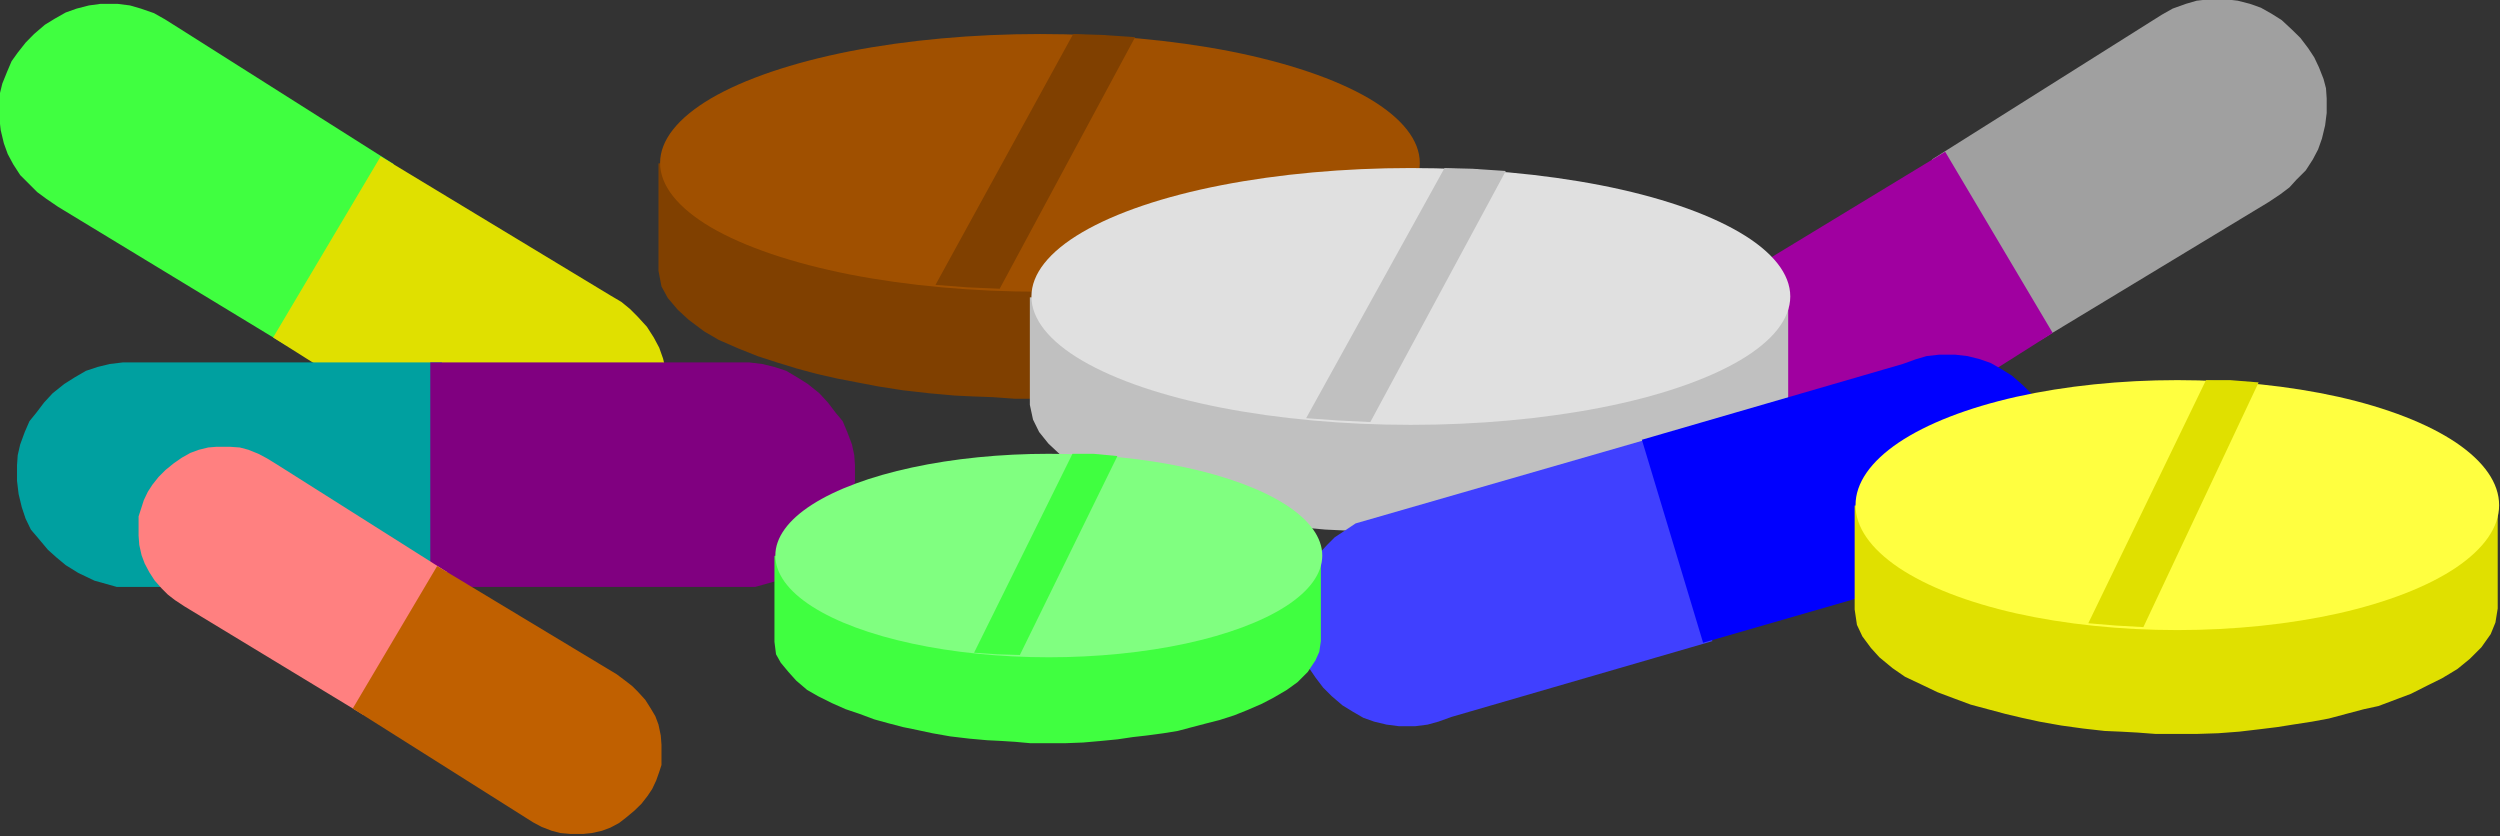 <?xml version="1.0" encoding="UTF-8" standalone="no"?>
<svg
   xmlns:ooo="http://xml.openoffice.org/svg/export"
   xmlns:dc="http://purl.org/dc/elements/1.1/"
   xmlns:cc="http://creativecommons.org/ns#"
   xmlns:rdf="http://www.w3.org/1999/02/22-rdf-syntax-ns#"
   xmlns:svg="http://www.w3.org/2000/svg"
   xmlns="http://www.w3.org/2000/svg"
   xmlns:sodipodi="http://sodipodi.sourceforge.net/DTD/sodipodi-0.dtd"
   xmlns:inkscape="http://www.inkscape.org/namespaces/inkscape"
   version="1.2"
   width="142.52mm"
   height="47.67mm"
   viewBox="0 0 14252 4767"
   preserveAspectRatio="xMidYMid"
   xml:space="preserve"
   id="svg115"
   sodipodi:docname="pills.svg"
   style="fill-rule:evenodd;stroke-width:28.222;stroke-linejoin:round"
   inkscape:version="0.92.5 (2060ec1f9f, 2020-04-08)"><rect x="0" y="0" width="14252" height="4767" fill="#333333" stroke="none"/><sodipodi:namedview
   pagecolor="#ffffff"
   bordercolor="#666666"
   borderopacity="1"
   objecttolerance="10"
   gridtolerance="10"
   guidetolerance="10"
   inkscape:pageopacity="0"
   inkscape:pageshadow="2"
   inkscape:window-width="664"
   inkscape:window-height="487"
   id="namedview117"
   showgrid="false"
   inkscape:zoom="0.2102413"
   inkscape:cx="269.32913"
   inkscape:cy="90.06614"
   inkscape:window-x="0"
   inkscape:window-y="0"
   inkscape:window-maximized="0"
   inkscape:current-layer="svg115" />
 <defs
   class="ClipPathGroup"
   id="defs8">
  <clipPath
   id="presentation_clip_path"
   clipPathUnits="userSpaceOnUse">
   <rect
   x="0"
   y="0"
   width="21000"
   height="29700"
   id="rect2" />
  </clipPath>
  <clipPath
   id="presentation_clip_path_shrink"
   clipPathUnits="userSpaceOnUse">
   <rect
   x="21"
   y="29"
   width="20958"
   height="29641"
   id="rect5" />
  </clipPath>
 </defs>
 <defs
   class="TextShapeIndex"
   id="defs12">
  <g
   ooo:slide="id1"
   ooo:id-list="id3"
   id="g10" />
 </defs>
 <defs
   class="EmbeddedBulletChars"
   id="defs44">
  <g
   id="bullet-char-template-57356"
   transform="matrix(4.8828125e-4,0,0,-4.8828125e-4,0,0)">
   <path
   d="M 580,1141 1163,571 580,0 -4,571 Z"
   id="path14"
   inkscape:connector-curvature="0" />
  </g>
  <g
   id="bullet-char-template-57354"
   transform="matrix(4.8828125e-4,0,0,-4.8828125e-4,0,0)">
   <path
   d="M 8,1128 H 1137 V 0 H 8 Z"
   id="path17"
   inkscape:connector-curvature="0" />
  </g>
  <g
   id="bullet-char-template-10146"
   transform="matrix(4.8828125e-4,0,0,-4.8828125e-4,0,0)">
   <path
   d="M 174,0 602,739 174,1481 1456,739 Z M 1358,739 309,1346 659,739 Z"
   id="path20"
   inkscape:connector-curvature="0" />
  </g>
  <g
   id="bullet-char-template-10132"
   transform="matrix(4.8828125e-4,0,0,-4.8828125e-4,0,0)">
   <path
   d="M 2015,739 1276,0 H 717 l 543,543 H 174 v 393 h 1086 l -543,545 h 557 z"
   id="path23"
   inkscape:connector-curvature="0" />
  </g>
  <g
   id="bullet-char-template-10007"
   transform="matrix(4.8828125e-4,0,0,-4.8828125e-4,0,0)">
   <path
   d="m 0,-2 c -7,16 -16,29 -25,39 l 381,530 c -94,256 -141,385 -141,387 0,25 13,38 40,38 9,0 21,-2 34,-5 21,4 42,12 65,25 l 27,-13 111,-251 280,301 64,-25 24,25 c 21,-10 41,-24 62,-43 C 886,937 835,863 770,784 769,783 710,716 594,584 L 774,223 c 0,-27 -21,-55 -63,-84 l 16,-20 C 717,90 699,76 672,76 641,76 570,178 457,381 L 164,-76 c -22,-34 -53,-51 -92,-51 -42,0 -63,17 -64,51 -7,9 -10,24 -10,44 0,9 1,19 2,30 z"
   id="path26"
   inkscape:connector-curvature="0" />
  </g>
  <g
   id="bullet-char-template-10004"
   transform="matrix(4.8828125e-4,0,0,-4.8828125e-4,0,0)">
   <path
   d="M 285,-33 C 182,-33 111,30 74,156 52,228 41,333 41,471 c 0,78 14,145 41,201 34,71 87,106 158,106 53,0 88,-31 106,-94 l 23,-176 c 8,-64 28,-97 59,-98 l 735,706 c 11,11 33,17 66,17 42,0 63,-15 63,-46 V 965 c 0,-36 -10,-64 -30,-84 L 442,47 C 390,-6 338,-33 285,-33 Z"
   id="path29"
   inkscape:connector-curvature="0" />
  </g>
  <g
   id="bullet-char-template-9679"
   transform="matrix(4.8828125e-4,0,0,-4.8828125e-4,0,0)">
   <path
   d="M 813,0 C 632,0 489,54 383,161 276,268 223,411 223,592 c 0,181 53,324 160,431 106,107 249,161 430,161 179,0 323,-54 432,-161 108,-107 162,-251 162,-431 0,-180 -54,-324 -162,-431 C 1136,54 992,0 813,0 Z"
   id="path32"
   inkscape:connector-curvature="0" />
  </g>
  <g
   id="bullet-char-template-8226"
   transform="matrix(4.8828125e-4,0,0,-4.8828125e-4,0,0)">
   <path
   d="m 346,457 c -73,0 -137,26 -191,78 -54,51 -81,114 -81,188 0,73 27,136 81,188 54,52 118,78 191,78 73,0 134,-26 185,-79 51,-51 77,-114 77,-187 0,-75 -25,-137 -76,-188 -50,-52 -112,-78 -186,-78 z"
   id="path35"
   inkscape:connector-curvature="0" />
  </g>
  <g
   id="bullet-char-template-8211"
   transform="matrix(4.8828125e-4,0,0,-4.8828125e-4,0,0)">
   <path
   d="M -4,459 H 1135 V 606 H -4 Z"
   id="path38"
   inkscape:connector-curvature="0" />
  </g>
  <g
   id="bullet-char-template-61548"
   transform="matrix(4.8828125e-4,0,0,-4.8828125e-4,0,0)">
   <path
   d="m 173,740 c 0,163 58,303 173,419 116,115 255,173 419,173 163,0 302,-58 418,-173 116,-116 174,-256 174,-419 0,-163 -58,-303 -174,-418 C 1067,206 928,148 765,148 601,148 462,206 346,322 231,437 173,577 173,740 Z"
   id="path41"
   inkscape:connector-curvature="0" />
  </g>
 </defs>
 <g
   id="g49"
   transform="translate(-3374,-12466)">
  <g
   id="id2"
   class="Master_Slide">
   <g
   id="bg-id2"
   class="Background" />
   <g
   id="bo-id2"
   class="BackgroundObjects" />
  </g>
 </g>
 <g
   class="SlideGroup"
   id="g113"
   transform="translate(-3374,-12466)">
  <g
   id="g111">
   <g
   id="container-id1">
    <g
   id="id1"
   class="Slide"
   clip-path="url(#presentation_clip_path)">
     <g
   class="Page"
   id="g107">
      <g
   class="Graphic"
   id="g105">
       <g
   id="id3">
        <rect
   class="BoundingBox"
   x="3374"
   y="12466"
   width="14252"
   height="4767"
   id="rect51"
   style="fill:none;stroke:none" />
        <defs
   id="defs56">
         <clipPath
   id="clip_path_1"
   clipPathUnits="userSpaceOnUse">
          <path
   d="m 3374,12466 h 14251 v 4766 H 3374 Z"
   id="path53"
   inkscape:connector-curvature="0" />
         </clipPath>
        </defs>
        <g
   clip-path="url(#clip_path_1)"
   id="g102">
         <path
   d="m 5619,13402 -1235,-782 -70,-44 -62,-35 -75,-26 -62,-18 -71,-9 h -97 l -66,9 -70,18 -62,22 -62,35 -57,35 -62,53 -48,49 -45,57 -35,49 -26,61 -27,67 -13,53 -4,57 v 84 l 8,71 18,75 22,61 31,58 40,62 53,53 44,44 53,39 66,45 1301,790 z"
   id="path58"
   inkscape:connector-curvature="0"
   style="fill:#40ff40;stroke:none" />
         <path
   d="m 4931,14390 1240,782 70,44 62,35 75,27 62,17 70,9 h 97 l 66,-9 71,-17 62,-22 62,-36 57,-35 57,-53 49,-49 44,-57 35,-53 27,-62 26,-66 13,-48 5,-58 v -84 l -9,-70 -18,-75 -22,-62 -31,-58 -39,-61 -53,-58 -44,-44 -49,-40 -66,-39 -1306,-790 z"
   id="path60"
   inkscape:connector-curvature="0"
   style="fill:#e0e000;stroke:none" />
         <path
   d="m 14388,13375 1240,-781 70,-44 62,-35 75,-27 62,-18 70,-8 h 97 l 67,8 70,18 62,22 62,35 57,36 57,53 49,48 44,58 35,53 27,57 26,66 14,53 4,58 v 83 l -9,71 -18,75 -22,62 -30,57 -40,62 -53,53 -40,44 -53,40 -66,44 -1306,790 z"
   id="path62"
   inkscape:connector-curvature="0"
   style="fill:#a0a0a0;stroke:none" />
         <path
   d="m 15076,14364 -1235,781 -70,44 -62,36 -75,26 -62,18 -70,9 h -97 l -67,-9 -70,-18 -62,-22 -62,-35 -57,-36 -62,-52 -48,-49 -44,-57 -36,-53 -26,-62 -27,-62 -13,-53 -4,-57 v -84 l 9,-71 17,-75 22,-62 31,-57 40,-62 53,-57 44,-44 53,-40 66,-40 1301,-790 z"
   id="path64"
   inkscape:connector-curvature="0"
   style="fill:#a000a0;stroke:none" />
         <path
   d="m 5893,14532 h -1721 -97 l -75,9 -70,17 -66,22 -62,36 -62,39 -66,53 -49,53 -44,58 -39,48 -27,62 -26,71 -14,61 -4,58 v 88 l 9,75 18,75 22,66 30,62 45,53 52,62 49,44 53,44 71,44 92,44 128,36 h 1853 z"
   id="path66"
   inkscape:connector-curvature="0"
   style="fill:#00a0a0;stroke:none" />
         <path
   d="m 5827,14532 h 1720 97 l 75,9 70,17 67,22 61,36 62,39 66,53 49,53 44,58 40,48 26,62 27,71 13,61 4,58 v 88 l -9,75 -17,75 -22,66 -31,62 -44,53 -53,62 -49,44 -53,44 -70,44 -93,44 -128,36 H 5827 Z"
   id="path68"
   inkscape:connector-curvature="0"
   style="fill:#800080;stroke:none" />
         <path
   d="m 5924,15728 -971,-614 -57,-35 -49,-26 -57,-23 -49,-13 -57,-4 h -75 l -48,4 -53,13 -49,18 -48,27 -45,31 -48,39 -40,40 -35,44 -26,40 -23,48 -17,53 -13,40 v 49 61 l 4,53 13,58 18,48 26,49 31,48 40,45 35,35 40,31 53,35 1019,618 z"
   id="path70"
   inkscape:connector-curvature="0"
   style="fill:#ff8080;stroke:none" />
         <path
   d="m 5385,16505 971,613 57,36 49,26 57,22 49,13 57,5 h 75 l 48,-5 58,-13 48,-18 49,-26 40,-31 48,-40 40,-39 35,-45 26,-39 23,-49 17,-48 13,-40 v -49 -66 l -4,-53 -13,-62 -18,-48 -26,-44 -31,-49 -40,-44 -35,-35 -40,-31 -48,-36 -1024,-617 z"
   id="path72"
   inkscape:connector-curvature="0"
   style="fill:#c06000;stroke:none" />
         <path
   d="m 7128,13397 v 614 l 17,88 36,66 57,67 62,57 88,66 84,49 110,48 110,44 111,36 114,35 115,31 115,26 114,22 120,23 141,22 150,17 145,13 106,5 110,4 124,9 h 273 l 146,-4 141,-9 128,-13 123,-14 111,-13 132,-17 110,-18 119,-27 115,-26 102,-22 110,-35 106,-36 114,-48 97,-44 102,-53 84,-58 79,-75 62,-75 31,-66 13,-80 v -604 z"
   id="path74"
   inkscape:connector-curvature="0"
   style="fill:#804000;stroke:none" />
         <path
   d="m 11468,13395 c 0,128 -100,255 -290,367 -190,111 -464,204 -793,269 -329,64 -702,98 -1082,98 -381,0 -754,-34 -1083,-98 -329,-65 -603,-158 -793,-269 -190,-112 -290,-239 -290,-367 0,-129 100,-256 290,-368 190,-111 464,-204 793,-269 329,-64 702,-98 1083,-98 380,0 753,34 1082,98 329,65 603,158 793,269 190,112 290,239 290,368 z"
   id="path76"
   inkscape:connector-curvature="0"
   style="fill:#a05000;stroke:none" />
         <path
   d="m 9492,12660 -785,1430 181,14 185,8 772,-1434 -190,-13 z"
   id="path78"
   inkscape:connector-curvature="0"
   style="fill:#804000;stroke:none" />
         <path
   d="m 9245,14161 v 613 l 18,84 35,71 53,66 62,58 88,66 84,48 110,49 110,44 111,35 114,36 115,31 115,26 114,22 119,22 142,22 150,18 145,13 106,5 110,4 124,9 h 278 l 141,-5 141,-8 128,-14 123,-13 111,-13 132,-18 110,-18 119,-26 115,-26 101,-23 111,-35 106,-35 114,-49 97,-44 102,-53 84,-57 79,-75 62,-80 31,-66 13,-75 v -605 z"
   id="path80"
   inkscape:connector-curvature="0"
   style="fill:#c0c0c0;stroke:none" />
         <path
   d="m 13580,14156 c 0,128 -100,255 -290,366 -190,111 -463,204 -791,268 -329,64 -702,98 -1082,98 -380,0 -753,-34 -1081,-98 -329,-64 -602,-157 -792,-268 -190,-111 -290,-238 -290,-366 0,-128 100,-255 290,-366 190,-111 463,-204 792,-268 328,-64 701,-98 1081,-98 380,0 753,34 1082,98 328,64 601,157 791,268 190,111 290,238 290,366 z"
   id="path82"
   inkscape:connector-curvature="0"
   style="fill:#e0e0e0;stroke:none" />
         <path
   d="m 11609,13424 -789,1426 181,13 185,9 772,-1431 -190,-13 z"
   id="path84"
   inkscape:connector-curvature="0"
   style="fill:#c0c0c0;stroke:none" />
         <path
   d="m 13136,16121 -1487,432 -75,27 -62,17 -70,9 h -93 l -70,-9 -71,-17 -62,-22 -62,-36 -57,-35 -62,-53 -48,-48 -44,-58 -36,-53 -26,-62 -26,-57 -14,-57 -4,-58 v -84 l 9,-70 17,-75 22,-62 31,-57 40,-62 53,-58 44,-44 53,-35 66,-44 1685,-486 z"
   id="path86"
   inkscape:connector-curvature="0"
   style="fill:#4040ff;stroke:none" />
         <path
   d="m 12734,14973 1487,-432 75,-27 61,-18 71,-8 h 93 l 70,8 71,18 62,22 61,35 58,36 61,53 49,48 44,58 35,53 27,57 26,62 13,57 5,58 v 83 l -9,71 -18,75 -22,62 -31,57 -39,62 -53,57 -44,40 -53,40 -66,44 -1685,486 z"
   id="path88"
   inkscape:connector-curvature="0"
   style="fill:#0000ff;stroke:none" />
         <path
   d="m 13947,15348 v 592 l 13,88 31,66 49,66 48,53 75,62 71,49 93,44 92,44 93,35 97,36 97,26 101,27 93,22 101,22 124,22 123,17 124,14 93,4 92,5 106,8 h 234 l 123,-4 119,-9 111,-13 106,-13 88,-14 110,-17 97,-18 97,-26 102,-27 83,-18 93,-35 93,-35 97,-49 79,-39 88,-53 71,-58 66,-66 53,-75 27,-66 13,-80 v -582 z"
   id="path90"
   inkscape:connector-curvature="0"
   style="fill:#e0e000;stroke:none" />
         <path
   d="m 17621,15346 c 0,125 -85,247 -246,356 -161,108 -392,198 -671,261 -279,62 -595,95 -917,95 -323,0 -639,-33 -918,-95 -279,-63 -510,-153 -671,-261 -161,-109 -246,-231 -246,-356 0,-126 85,-248 246,-357 161,-108 392,-198 671,-261 279,-62 595,-95 918,-95 322,0 638,33 917,95 279,63 510,153 671,261 161,109 246,231 246,357 z"
   id="path92"
   inkscape:connector-curvature="0"
   style="fill:#ffff40;stroke:none" />
         <path
   d="m 15950,14633 -671,1386 155,13 159,9 657,-1395 -163,-13 z"
   id="path94"
   inkscape:connector-curvature="0"
   style="fill:#e0e000;stroke:none" />
         <path
   d="m 7789,15635 v 490 l 9,71 27,48 44,53 44,49 62,53 61,35 80,40 79,35 80,27 83,31 80,22 84,22 83,17 84,18 102,18 110,13 101,9 80,4 79,5 88,8 h 195 l 105,-4 102,-9 93,-9 88,-13 79,-9 97,-13 80,-13 83,-22 84,-22 71,-18 84,-27 75,-30 83,-36 67,-35 75,-44 61,-44 58,-58 44,-66 22,-49 9,-61 v -481 z"
   id="path96"
   inkscape:connector-curvature="0"
   style="fill:#40ff40;stroke:none" />
         <path
   d="m 10912,15633 c 0,102 -72,202 -209,290 -137,88 -334,161 -570,212 -237,51 -506,78 -780,78 -274,0 -543,-27 -779,-78 -237,-51 -434,-124 -571,-212 -137,-88 -209,-188 -209,-290 0,-102 72,-202 209,-290 137,-88 334,-161 571,-212 236,-51 505,-78 779,-78 274,0 543,27 780,78 236,51 433,124 570,212 137,88 209,188 209,290 z"
   id="path98"
   inkscape:connector-curvature="0"
   style="fill:#80ff80;stroke:none" />
         <path
   d="m 9488,15053 -561,1134 128,9 133,4 556,-1134 -137,-13 z"
   id="path100"
   inkscape:connector-curvature="0"
   style="fill:#40ff40;stroke:none" />
        </g>
       </g>
      </g>
     </g>
    </g>
   </g>
  </g>
 </g>
</svg>